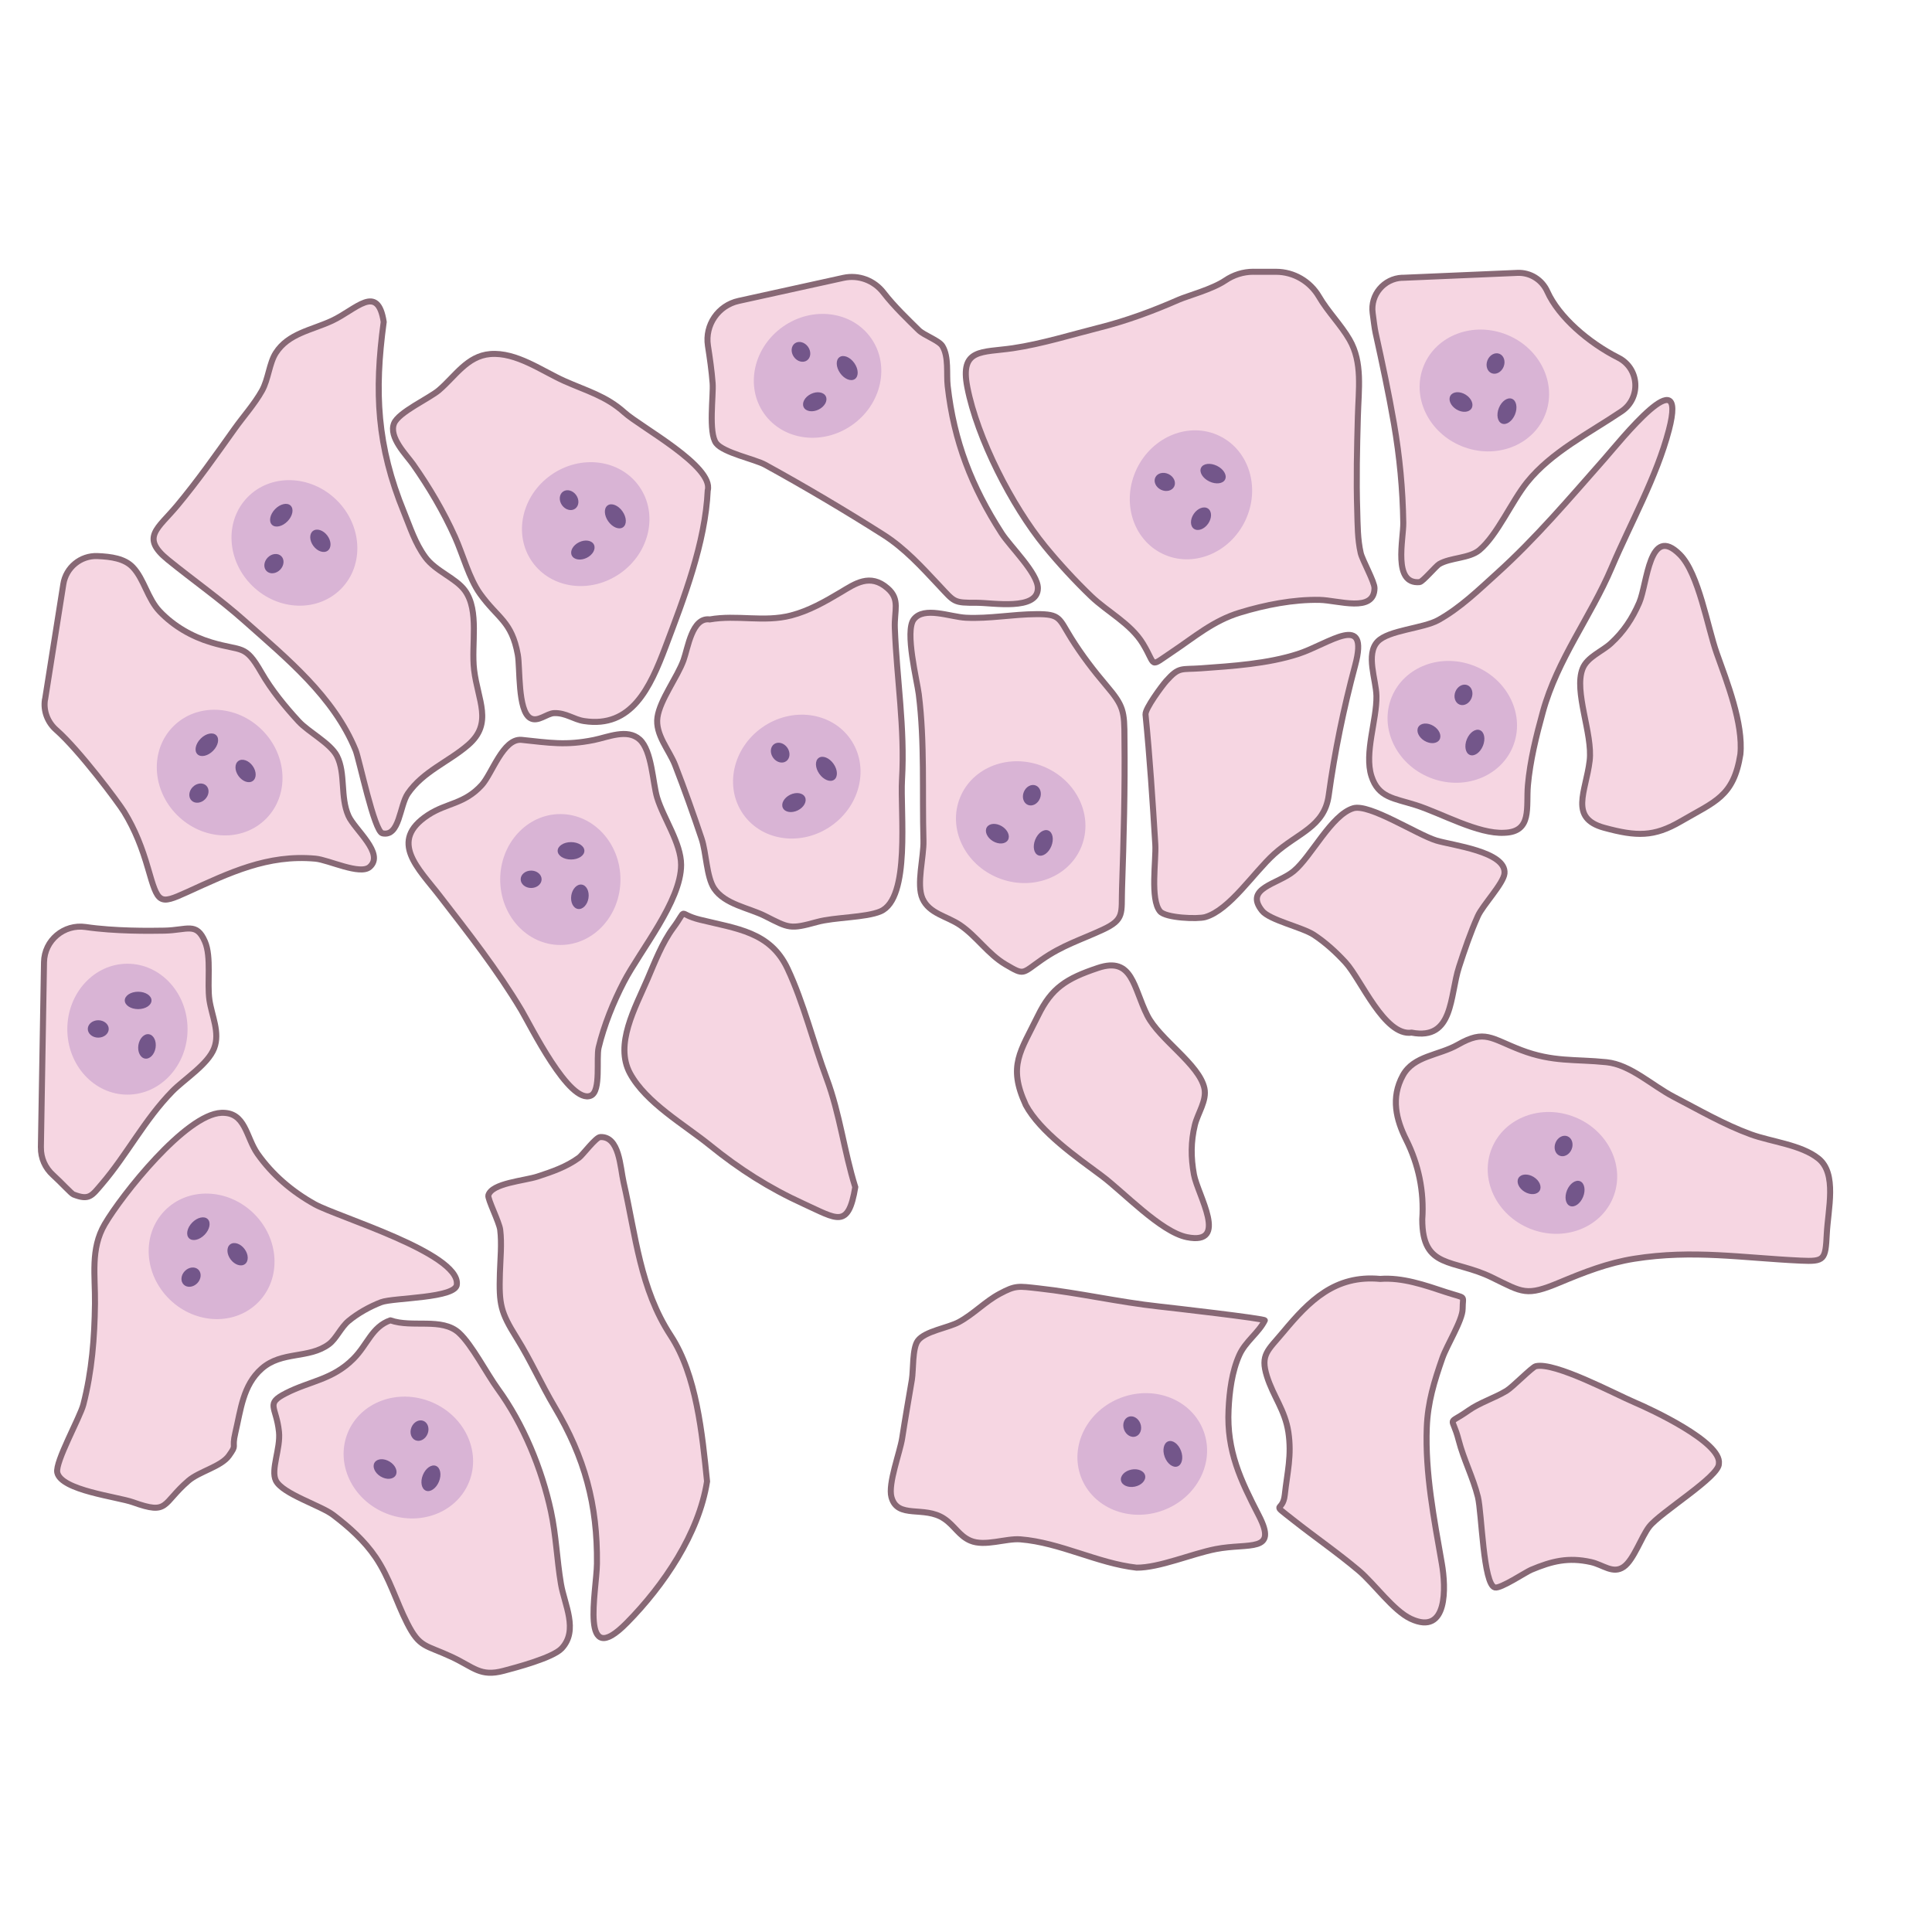 <?xml version='1.0' encoding='utf-8'?>
<ns0:svg xmlns:ns0="http://www.w3.org/2000/svg" version="1.1" viewBox="0 0 500 500">
  <ns0:defs>
    <ns0:style>
      .cls-1 {
        fill: #73568a;
      }

      .cls-2 {
        fill: #d9b4d5;
      }

      .cls-3 {
        fill: #f6d6e2;
        stroke: #876875;
        stroke-linejoin: round;
        stroke-width: 1.56px;
      }
    </ns0:style>
  </ns0:defs>
  
  <ns0:g>
    <ns0:g id="Layer_1">
      <ns0:g>
        <ns0:g>
          <ns0:path class="cls-3" d="M11.64,181.01c-.47,2.96.67,5.92,2.92,7.9,5.97,5.24,16.03,18.71,17.57,21.21,2.84,4.63,4.65,9.34,6.16,14.56,2.65,9.18,2.81,9.53,10.1,6.21,10.95-4.99,20.79-9.8,33.25-8.67,3.41.31,11.56,4.34,14.05,2.14,3.92-3.47-3.89-9.62-5.5-13.21-2.19-4.89-.69-10.99-2.98-15.49-1.68-3.3-7.34-6.17-9.93-8.98-3.54-3.84-7.05-8.13-9.65-12.66-4.28-7.44-4.83-5.33-12.97-7.77-5.02-1.51-9.67-4.18-13.3-7.98-3.19-3.33-4.04-8.36-6.99-11.48-2.13-2.25-5.61-2.73-9.15-2.88-4.35-.18-8.15,2.95-8.83,7.26l-4.73,29.86Z" />
          <ns0:path class="cls-3" d="M10.59,296.96c-.05,2.71,1.09,5.3,3.11,7.12,2.19,1.99,4.76,4.83,5.3,5.04,4.09,1.61,4.73.37,7.37-2.71,6.5-7.59,11.03-16.62,18.22-23.97,3.07-3.14,9.23-6.98,10.83-11.15,1.57-4.07-.61-8.37-1.22-12.49-.65-4.39.56-11.1-1.16-15.11-2.2-5.13-4.55-2.96-10.47-2.84-3.91.08-12.93.16-20.4-.94-5.61-.82-10.68,3.43-10.78,9.1l-.81,47.95Z" />
          <ns0:path class="cls-3" d="M362.89,71.88c-4.73.2-8.28,4.42-7.65,9.12.27,1.98.48,3.86.77,5.19,1.72,7.79,3.39,15.61,4.75,23.47,1.47,8.51,2.28,17.01,2.41,25.65.06,4.25-2.78,15.98,4.22,15.34.8-.07,4.24-4.17,5.07-4.66,2.92-1.72,7.79-1.44,10.41-3.63,4.64-3.9,8.35-12.61,12.36-17.58,6.31-7.82,15.95-12.62,24.43-18.33,5.11-3.44,4.65-11.11-.85-13.88-7.69-3.87-15.43-10.58-18.36-17.12-1.36-3.04-4.4-4.97-7.73-4.83l-29.86,1.28Z" />
          <ns0:path class="cls-3" d="M324.36,70.33c-2.6,0-5.12.8-7.27,2.26-3.35,2.27-9.8,4-11.98,4.95-6.66,2.92-13.47,5.46-20.55,7.24s-14.92,4.23-22.43,5.34c-8.04,1.18-13.77-.05-11.79,10.09,2.57,13.19,11.56,30.72,20.06,41.13,3.6,4.41,7.89,9.06,11.98,12.98,4.27,4.09,10.26,7.07,13.42,12.29,3.54,5.84,1.4,6.23,7.56,2.11,5.84-3.9,10.57-8.05,17.5-10.17,6.54-2,13.86-3.44,20.68-3.3,4.8.1,14.11,3.4,14.18-3.03.02-1.63-3.15-7.27-3.57-9.09-.82-3.58-.79-7.28-.9-10.93-.26-8.12-.06-16.2.16-24.31.19-7.18,1.27-14.07-2.16-20-2.23-3.86-5.59-7.18-7.89-11.12s-6.53-6.43-11.12-6.43h-5.89Z" />
          <ns0:path class="cls-3" d="M191.15,77.88c-5.29,1.16-8.76,6.23-7.94,11.58.5,3.23.97,6.46,1.22,9.72.24,3.09-1.15,12.81.92,15.53,1.87,2.47,10.05,4.14,12.64,5.56,10.15,5.57,20.77,11.86,30.57,18.08,5.64,3.58,9.99,8.41,14.53,13.24,4.03,4.29,3.61,4.43,9.8,4.41,4.03,0,15.65,2.09,15.71-3.75.04-3.89-7.19-10.82-9.39-14.26-7.74-12.05-12.33-23.71-13.95-38.08-.36-3.15.35-7.52-1.36-10.34-.89-1.47-4.75-2.76-6.14-4.13-2.6-2.57-6.34-6.11-9.1-9.7-2.44-3.18-6.47-4.69-10.39-3.83l-27.13,5.97Z" />
          <ns0:path class="cls-3" d="M99.31,83.35c-1.56-10.14-7.12-3.25-13.41-.33-5.29,2.45-11.27,3.25-14.52,8.32-1.69,2.63-1.93,6.83-3.58,9.77-1.99,3.54-4.76,6.59-7.11,9.89-4.82,6.76-9.53,13.48-14.86,19.87-5,5.99-9.52,8.18-2.37,13.99,6.66,5.41,13.48,10.16,19.92,15.9,10.9,9.71,22.98,19.52,28.65,33.39.94,2.31,4.81,21.05,6.94,21.51,4.49.97,4.41-7.13,6.59-10.3,3.94-5.73,10.57-8.21,15.61-12.58,6.5-5.63,2.49-11.49,1.53-19.42-.79-6.6,1.42-15.25-2.37-20.52-2.34-3.25-7.6-5-10.26-8.65s-3.89-7.65-5.52-11.64c-7.01-17.12-7.71-31.06-5.25-49.19Z" />
          <ns0:path class="cls-3" d="M294.14,405.71c5.88.04,14.29-3.6,20.49-4.81,8.63-1.69,16.19,1.1,11.16-8.67-4.72-9.18-8.36-16.7-7.84-27.43.22-4.66.87-9.87,2.81-14.16,1.58-3.5,4.97-5.69,6.57-8.92.23-.46-25.04-3.35-27.38-3.6-10.47-1.14-20.71-3.53-31.13-4.68-5.36-.59-5.95-.84-10.14,1.41-3.75,2.01-6.74,5.26-10.54,7.31-2.74,1.48-8.78,2.35-10.6,4.81-1.47,1.98-1.13,7.58-1.55,10.1-.85,5.04-1.73,10.07-2.51,15.13-.57,3.67-3.71,11.79-2.78,15.24,1.56,5.8,8.49,2.12,13.66,5.61,2.69,1.81,3.86,4.43,6.77,5.67,3.76,1.6,9.16-.64,12.95-.34,10.3.83,19.94,6.19,30.06,7.33Z" />
          <ns0:path class="cls-3" d="M118.24,332.32c.55-8.07-30.97-17.43-36.79-20.67s-10.97-7.61-14.79-13.04c-3.04-4.31-3.05-10.87-9.38-10.61-9.21.38-25.79,21.32-30.18,28.84-3.75,6.42-2.43,13.3-2.52,20.5-.11,8.86-.79,17.55-3.01,26.16-.85,3.31-7.32,14.83-6.75,17.58.98,4.66,15.59,6.26,19.62,7.71,9.31,3.34,7.37.44,14.31-5.56,2.8-2.42,8.49-3.67,10.5-6.5,2.24-3.15.61-1.52,1.65-5.91,1.41-5.92,1.95-12.32,6.82-16.61,5.26-4.63,12.19-2.47,17.41-6.34,1.88-1.39,3.08-4.34,5.08-6.01,2.41-2,5.5-3.72,8.44-4.85,3.12-1.2,19.65-.97,19.59-4.69Z" />
          <ns0:path class="cls-3" d="M368.08,315.59c0,12.99,8.05,10.13,18.01,15,8.1,3.96,8.88,4.94,17.53,1.32,6.38-2.67,12.48-5.06,19.33-6.15,15.24-2.41,28-.21,43.06.49,6.21.29,6.42-.21,6.76-6.91.33-6.51,2.71-15.61-2.16-19.51-4.49-3.6-12.28-4.34-17.53-6.27-6.92-2.53-13.35-6.28-19.87-9.67-5.72-2.98-11.23-8.35-17.45-8.99-8.22-.85-13.83.03-22.15-3.16-7.76-2.98-9.31-5.37-16.27-1.4-5.02,2.86-11.45,2.84-14.27,7.96-3.2,5.82-1.72,11.53.85,16.66,3.21,6.41,4.67,13.39,4.16,20.63Z" />
          <ns0:path class="cls-3" d="M183.17,126.9c1.56-6.27-17.41-16.4-21.53-20.11-4.82-4.34-9.81-5.61-15.6-8.2s-12.44-7.52-19.19-6.96c-5.97.5-9.05,5.78-13.28,9.37-2.46,2.09-10.42,5.68-11.59,8.58-1.45,3.6,3.23,8.18,4.92,10.58,4.15,5.9,7.88,12.22,10.85,18.82,2.04,4.53,3.65,10.72,6.48,14.67,4.64,6.48,8.19,7.04,9.78,15.8.61,3.36-.06,14.46,3.22,16.39,1.97,1.16,4.31-1.23,6.2-1.29,3.04-.09,5.06,1.66,7.72,2.06,12.33,1.89,17.09-8.63,21.09-19.22,4.77-12.63,10.3-26.88,10.92-40.51Z" />
          <ns0:path class="cls-3" d="M183.63,160.3c-4.56-.55-5.57,7.35-6.74,10.57-1.6,4.4-6.08,10.25-6.74,14.74s3.08,8.55,4.57,12.4c2.42,6.23,4.72,12.7,6.85,19.04,1.23,3.64,1.26,9.88,3.25,12.88,2.75,4.14,9.02,5.04,13.16,7.13,6.24,3.15,6.42,3.49,13.5,1.54,4.53-1.25,12.49-1.09,16.37-2.73,7.89-3.34,5.1-25.81,5.59-34.12.78-13.39-1.36-25.96-1.86-39.21-.17-4.52,1.43-7.39-1.84-10.26-4.58-4.03-8.51-1.17-12.17,1.01-4.06,2.42-8.21,4.79-12.84,5.99-7.04,1.83-14.03-.23-21.11,1.04Z" />
          <ns0:path class="cls-3" d="M101.02,341.7c-4.81,1.7-5.85,6.24-9.57,9.97-5.41,5.42-11.21,5.71-17.42,8.88-5.47,2.79-2.52,3.37-1.83,10.01.45,4.31-2.2,9.81-.8,12.62,1.72,3.45,11.58,6.42,14.82,8.88,4.17,3.17,8.1,6.68,11.03,11.01,3.6,5.33,5.27,11.38,8.14,17.03,3.25,6.41,4.7,5.53,11.5,8.7,5.78,2.69,7.36,5.23,13.47,3.6,3.01-.8,12.72-3.33,15.02-5.81,4.38-4.71.69-11.33-.21-16.7-1.05-6.24-1.25-12.55-2.59-18.77-2.37-10.98-7.16-22.63-13.75-31.68-2.85-3.92-6.7-11.43-10.04-14.49-4.41-4.04-12.12-1.24-17.75-3.25Z" />
          <ns0:path class="cls-3" d="M291.01,191.19c0-7.17-.21-8.49-4.66-13.73-3.32-3.91-6.42-7.96-9.13-12.31-3.2-5.14-2.76-6.25-9-6.21s-12.13,1.23-18.24.93c-4.07-.2-10.85-3.04-13.5.42-2.37,3.09.86,15.87,1.3,19.38,1.57,12.55.86,25.32,1.21,37.9.12,4.2-1.89,11.3-.24,14.99,1.75,3.92,6.34,4.53,9.77,6.88,4.27,2.92,7.22,7.52,11.71,10.16,4.97,2.92,4.14,2.41,9.4-1.25,5.41-3.76,9.99-5.07,15.74-7.74s4.8-4.25,5.01-10.64c.43-12.87.79-25.9.63-38.78Z" />
          <ns0:path class="cls-3" d="M182.99,383.41c-1.28-12.45-2.71-27.51-9.41-37.76-7.96-12.18-9.02-25.79-12.19-39.65-.9-3.94-1.04-11.96-6.05-11.73-1.15.05-4.59,4.68-5.47,5.32-3.27,2.39-6.92,3.64-10.74,4.89-3.44,1.13-11.84,1.69-12.74,4.86-.26.91,2.81,6.93,3.06,8.92.45,3.61.03,7.65-.08,11.26-.24,8.08.16,10.03,4.37,16.77,3.6,5.77,6.35,12.01,9.82,17.86,7.73,13,11.1,25.24,10.93,40.52-.08,7.05-4.66,27.9,7.76,15.29,9.52-9.66,18.62-23.06,20.73-36.55Z" />
          <ns0:path class="cls-3" d="M134.93,191.47c-4.76-.37-7.57,8.76-10.27,11.72-4.54,4.96-9.01,4.55-13.87,7.73-10.36,6.78-2.47,13.83,2.98,20.9,7.42,9.61,14.94,19.16,21.17,29.61,2.29,3.84,12.44,24.55,17.99,22.11,2.67-1.17,1.32-9.65,2-12.45,1.38-5.73,3.8-11.72,6.51-16.94,4.26-8.21,14.82-20.89,14.83-30.31,0-5.66-4.61-12.14-6.21-17.46-1.15-3.82-1.33-12.13-4.52-15.01s-8.21-.59-11.83.14c-7.35,1.48-11.51.71-18.77-.04Z" />
          <ns0:path class="cls-3" d="M389.35,215.52c7.26-.24,5.57-6.6,6.07-12.29.56-6.33,2.18-12.87,3.87-18.99,3.78-13.7,12.35-24.51,17.81-37.36,4.89-11.51,11.65-23.48,14.81-35.6,5.05-19.36-12.81,3.09-16.71,7.51-8.96,10.15-17.73,20.52-27.79,29.6-4.79,4.33-9.47,8.9-15.15,12.07-3.93,2.2-12.92,2.59-15.75,5.59-3.12,3.31-.38,9.84-.29,14.03.13,6.19-3.21,14.81-1.29,20.79,1.8,5.58,5.74,5.67,11.45,7.48,6.56,2.07,16.14,7.57,22.96,7.17Z" />
          <ns0:path class="cls-3" d="M357.13,330.98c-11.65-1.07-18.31,5.68-25.01,13.73-4,4.8-5.99,5.84-4.25,11.44,1.63,5.23,4.69,8.77,5.56,14.5.91,6.04-.3,10.4-.93,16.22-.52,4.82-3.91,1.68,2.12,6.45,5.65,4.47,11.58,8.54,17.08,13.19,3.96,3.35,8.9,10.33,13.4,12.43,9.67,4.51,9.1-8.24,8.05-14.26-2.02-11.6-4.35-23.43-3.9-35.26.25-6.49,1.92-11.91,4.05-17.99,1.15-3.29,5.23-9.78,5.23-12.71,0-3.75,1.16-2.51-4.32-4.32-5.42-1.79-11.29-3.87-17.08-3.41Z" />
          <ns0:path class="cls-3" d="M221.34,307.21c-2.92-9.34-3.94-18.81-7.42-28.15-3.45-9.26-5.92-19.49-10.11-28.4-4.49-9.54-13.14-10.29-22.69-12.65-6.13-1.52-2.91-3.29-6.89,2.11-2.86,3.87-4.77,8.87-6.65,13.26-3.18,7.42-8.59,16.91-4.53,24.41,4.12,7.61,14.14,13.31,20.68,18.61,7.68,6.22,15.29,11.06,24.25,15.15,8.69,3.96,11.56,6.56,13.37-4.35Z" />
          <ns0:path class="cls-3" d="M296.46,184.91c1.11,11.18,1.84,22.4,2.53,33.61.25,4.07-1.39,14.23,1.23,17.34,1.46,1.73,9.73,2.05,11.7,1.48,6.31-1.83,12.5-11.47,17.79-16.27,6.1-5.53,13.02-7.01,14.15-15.18,1.58-11.42,3.85-22.48,6.85-33.68,3.77-14.06-6.71-5.58-14.76-2.97-7.89,2.55-16.95,3.13-25.18,3.72-5.15.37-5.59-.49-8.98,3.31-1.01,1.13-5.48,7.15-5.32,8.62Z" />
          <ns0:path class="cls-3" d="M444.85,378.78c.73-5.58-17.83-14.16-21.82-15.85-5.12-2.18-20.68-10.52-25.58-9.35-.94.22-6,5.42-7.55,6.35-3.11,1.89-6.92,3.04-9.85,5.11-5.74,4.05-4.28.95-2.54,7.71,1.27,4.95,3.72,9.63,4.97,14.65,1.02,4.12,1.36,22.77,4.42,23.44,1.51.33,7.93-3.97,9.35-4.57,5.4-2.27,9.62-3.31,15.49-2.01,3.14.69,5.68,3.18,8.46,1.25,2.61-1.81,4.59-7.8,6.63-10.42,2.9-3.73,18.24-13.01,18.01-16.31Z" />
          <ns0:path class="cls-3" d="M450.41,195.2c.78-7.95-3.49-18.76-6.13-26.17-2.36-6.61-4.64-20.62-9.54-25.52-7.94-7.95-8.39,7.57-10.51,12.47-1.78,4.09-4.02,7.5-7.33,10.53-2.31,2.12-6.13,3.51-7.32,6.52-2.35,5.92,2.66,16.9,1.82,23.85-.97,8.04-5.4,14.85,3.77,17.35,8.37,2.28,12.87,2.38,19.79-1.65,8.91-5.2,13.69-6.36,15.45-17.37Z" />
          <ns0:path class="cls-3" d="M265.43,285.91c3.77,7.05,13.32,13.66,19.64,18.35,5.63,4.18,15.32,14.56,22.11,15.92,11.02,2.2,2.77-10.95,1.81-16.21-.8-4.39-.82-8.47.24-12.83.74-3.04,3.15-6.32,2.47-9.49-1.34-6.23-11.6-12.58-14.76-18.82-3.66-7.23-3.76-15.35-12.78-12.33-8.23,2.75-12.02,5.17-15.53,12.37-4.52,9.27-7.85,12.9-3.19,23.03Z" />
          <ns0:path class="cls-3" d="M365.35,267.25c10.9,2.05,9.8-9.5,12.25-17.03,1.43-4.4,2.97-8.92,4.87-13.15,1.24-2.77,6.66-8.47,6.89-11.02.52-5.68-13.67-7.29-17.66-8.53-5.04-1.56-17.34-9.6-21.48-8.34-5.7,1.73-10.82,12.46-15.41,16.27-4.1,3.41-12.89,4.35-8.19,10.25,1.94,2.44,10.42,4.26,13.43,6.25s5.74,4.48,8.18,7.14c3.99,4.34,10.08,19.19,17.12,18.15Z" />
        </ns0:g>
        <ns0:g>
          <ns0:ellipse class="cls-2" cx="145.01" cy="227.62" rx="15.56" ry="16.94" />
          <ns0:ellipse class="cls-1" cx="147.78" cy="220.19" rx="3.46" ry="2.25" />
          <ns0:ellipse class="cls-1" cx="137.46" cy="227.56" rx="2.71" ry="2.25" />
          <ns0:ellipse class="cls-1" cx="150.06" cy="232.07" rx="3.19" ry="2.25" transform="translate(-102.79 343.6) rotate(-80.91)" />
        </ns0:g>
        <ns0:g>
          <ns0:ellipse class="cls-2" cx="32.98" cy="266.35" rx="15.56" ry="16.94" />
          <ns0:ellipse class="cls-1" cx="35.75" cy="258.91" rx="3.46" ry="2.25" />
          <ns0:ellipse class="cls-1" cx="25.43" cy="266.29" rx="2.71" ry="2.25" />
          <ns0:ellipse class="cls-1" cx="38.04" cy="270.8" rx="3.19" ry="2.25" transform="translate(-235.37 265.59) rotate(-80.91)" />
        </ns0:g>
        <ns0:g>
          <ns0:ellipse class="cls-2" cx="308.21" cy="128.04" rx="16.94" ry="15.56" transform="translate(58.8 349.82) rotate(-64.2)" />
          <ns0:ellipse class="cls-1" cx="313.93" cy="122.55" rx="2.25" ry="3.46" transform="translate(66.98 351.87) rotate(-64.2)" />
          <ns0:ellipse class="cls-1" cx="301.44" cy="124.7" rx="2.25" ry="2.71" transform="translate(57.98 341.84) rotate(-64.2)" />
          <ns0:ellipse class="cls-1" cx="310.82" cy="134.25" rx="3.19" ry="2.25" transform="translate(22.94 312.45) rotate(-55.12)" />
        </ns0:g>
        <ns0:g>
          <ns0:ellipse class="cls-2" cx="76.2" cy="140.49" rx="15.56" ry="16.94" transform="translate(-77.67 97.27) rotate(-45.83)" />
          <ns0:ellipse class="cls-1" cx="72.8" cy="133.33" rx="3.46" ry="2.25" transform="translate(-73.56 92.65) rotate(-45.83)" />
          <ns0:ellipse class="cls-1" cx="70.9" cy="145.86" rx="2.71" ry="2.25" transform="translate(-83.13 95.09) rotate(-45.83)" />
          <ns0:ellipse class="cls-1" cx="82.91" cy="139.96" rx="2.25" ry="3.19" transform="translate(-67.26 77.42) rotate(-36.75)" />
        </ns0:g>
        <ns0:g>
          <ns0:ellipse class="cls-2" cx="54.77" cy="325.13" rx="15.56" ry="16.94" transform="translate(-216.61 137.88) rotate(-45.83)" />
          <ns0:ellipse class="cls-1" cx="51.36" cy="317.96" rx="3.46" ry="2.25" transform="translate(-212.51 133.27) rotate(-45.83)" />
          <ns0:ellipse class="cls-1" cx="49.46" cy="330.5" rx="2.71" ry="2.25" transform="translate(-222.08 135.71) rotate(-45.83)" />
          <ns0:ellipse class="cls-1" cx="61.48" cy="324.6" rx="2.25" ry="3.19" transform="translate(-181.99 101.29) rotate(-36.75)" />
        </ns0:g>
        <ns0:g>
          <ns0:ellipse class="cls-2" cx="56.84" cy="199.96" rx="15.56" ry="16.94" transform="translate(-124.9 99.03) rotate(-45.09)" />
          <ns0:ellipse class="cls-1" cx="53.53" cy="192.75" rx="3.46" ry="2.25" transform="translate(-120.77 94.57) rotate(-45.09)" />
          <ns0:ellipse class="cls-1" cx="51.47" cy="205.27" rx="2.71" ry="2.25" transform="translate(-130.23 96.79) rotate(-45.09)" />
          <ns0:ellipse class="cls-1" cx="63.56" cy="199.52" rx="2.25" ry="3.19" transform="translate(-105.14 75.47) rotate(-36)" />
        </ns0:g>
        <ns0:g>
          <ns0:ellipse class="cls-2" cx="151.58" cy="135.65" rx="16.94" ry="15.56" transform="translate(-50.45 111.96) rotate(-35.14)" />
          <ns0:ellipse class="cls-1" cx="159.25" cy="133.63" rx="2.25" ry="3.46" transform="translate(-47.89 116.01) rotate(-35.14)" />
          <ns0:ellipse class="cls-1" cx="147.28" cy="129.44" rx="2.25" ry="2.71" transform="translate(-47.66 108.36) rotate(-35.14)" />
          <ns0:ellipse class="cls-1" cx="150.85" cy="142.34" rx="3.19" ry="2.25" transform="translate(-47.19 80.72) rotate(-26.05)" />
        </ns0:g>
        <ns0:g>
          <ns0:ellipse class="cls-2" cx="206.21" cy="201" rx="16.94" ry="15.56" transform="translate(-78.11 155.31) rotate(-35.14)" />
          <ns0:ellipse class="cls-1" cx="213.88" cy="198.98" rx="2.25" ry="3.46" transform="translate(-75.55 159.36) rotate(-35.14)" />
          <ns0:ellipse class="cls-1" cx="201.91" cy="194.79" rx="2.25" ry="2.71" transform="translate(-75.32 151.71) rotate(-35.14)" />
          <ns0:ellipse class="cls-1" cx="205.48" cy="207.69" rx="3.19" ry="2.25" transform="translate(-70.34 111.35) rotate(-26.05)" />
        </ns0:g>
        <ns0:g>
          <ns0:ellipse class="cls-2" cx="211.59" cy="97.27" rx="16.94" ry="15.56" transform="translate(-17.43 139.51) rotate(-35.14)" />
          <ns0:ellipse class="cls-1" cx="219.26" cy="95.26" rx="2.25" ry="3.46" transform="translate(-14.87 143.56) rotate(-35.14)" />
          <ns0:ellipse class="cls-1" cx="207.29" cy="91.07" rx="2.25" ry="2.71" transform="translate(-14.64 135.9) rotate(-35.14)" />
          <ns0:ellipse class="cls-1" cx="210.86" cy="103.97" rx="3.19" ry="2.25" transform="translate(-24.24 103.17) rotate(-26.05)" />
        </ns0:g>
        <ns0:g>
          <ns0:ellipse class="cls-2" cx="264.15" cy="212.76" rx="15.56" ry="16.94" transform="translate(-32.38 377.42) rotate(-67.89)" />
          <ns0:ellipse class="cls-1" cx="269.99" cy="218.12" rx="3.46" ry="2.25" transform="translate(-33.7 386.18) rotate(-67.89)" />
          <ns0:ellipse class="cls-1" cx="267.04" cy="205.78" rx="2.71" ry="2.25" transform="translate(-24.11 375.75) rotate(-67.89)" />
          <ns0:ellipse class="cls-1" cx="258.12" cy="215.76" rx="2.25" ry="3.19" transform="translate(-60.13 324.83) rotate(-58.81)" />
        </ns0:g>
        <ns0:g>
          <ns0:ellipse class="cls-2" cx="105.68" cy="377.19" rx="15.56" ry="16.94" transform="translate(-283.55 333.15) rotate(-67.89)" />
          <ns0:ellipse class="cls-1" cx="111.52" cy="382.55" rx="3.46" ry="2.25" transform="translate(-284.87 341.91) rotate(-67.89)" />
          <ns0:ellipse class="cls-1" cx="108.57" cy="370.22" rx="2.71" ry="2.25" transform="translate(-275.29 331.48) rotate(-67.89)" />
          <ns0:ellipse class="cls-1" cx="99.65" cy="380.2" rx="2.25" ry="3.19" transform="translate(-277.19 268.53) rotate(-58.81)" />
        </ns0:g>
        <ns0:g>
          <ns0:ellipse class="cls-2" cx="401.75" cy="303.53" rx="15.56" ry="16.94" transform="translate(-30.65 561.51) rotate(-67.89)" />
          <ns0:ellipse class="cls-1" cx="407.6" cy="308.89" rx="3.46" ry="2.25" transform="translate(-31.97 570.27) rotate(-67.89)" />
          <ns0:ellipse class="cls-1" cx="404.64" cy="296.55" rx="2.71" ry="2.25" transform="translate(-22.39 559.85) rotate(-67.89)" />
          <ns0:ellipse class="cls-1" cx="395.73" cy="306.53" rx="2.25" ry="3.19" transform="translate(-71.44 486.29) rotate(-58.81)" />
        </ns0:g>
        <ns0:g>
          <ns0:ellipse class="cls-2" cx="384.13" cy="101.04" rx="15.56" ry="16.94" transform="translate(145.96 418.91) rotate(-67.89)" />
          <ns0:ellipse class="cls-1" cx="389.98" cy="106.4" rx="3.46" ry="2.25" transform="translate(144.64 427.67) rotate(-67.89)" />
          <ns0:ellipse class="cls-1" cx="387.03" cy="94.07" rx="2.71" ry="2.25" transform="translate(154.22 417.24) rotate(-67.89)" />
          <ns0:ellipse class="cls-1" cx="378.11" cy="104.05" rx="2.25" ry="3.19" transform="translate(93.28 373.61) rotate(-58.81)" />
        </ns0:g>
        <ns0:g>
          <ns0:ellipse class="cls-2" cx="375.83" cy="186.79" rx="15.56" ry="16.94" transform="translate(61.34 464.7) rotate(-67.89)" />
          <ns0:ellipse class="cls-1" cx="381.68" cy="192.15" rx="3.46" ry="2.25" transform="translate(60.02 473.46) rotate(-67.89)" />
          <ns0:ellipse class="cls-1" cx="378.73" cy="179.82" rx="2.71" ry="2.25" transform="translate(69.6 463.03) rotate(-67.89)" />
          <ns0:ellipse class="cls-1" cx="369.81" cy="189.8" rx="2.25" ry="3.19" transform="translate(15.92 407.85) rotate(-58.81)" />
        </ns0:g>
        <ns0:g>
          <ns0:ellipse class="cls-2" cx="295.62" cy="376.27" rx="16.94" ry="15.56" transform="translate(-113.1 127.44) rotate(-20.51)" />
          <ns0:ellipse class="cls-1" cx="303.55" cy="376.25" rx="2.25" ry="3.46" transform="translate(-112.6 130.22) rotate(-20.51)" />
          <ns0:ellipse class="cls-1" cx="293.02" cy="369.18" rx="2.25" ry="2.71" transform="translate(-110.78 126.09) rotate(-20.51)" />
          <ns0:ellipse class="cls-1" cx="293.22" cy="382.56" rx="3.19" ry="2.25" transform="translate(-69.98 65.67) rotate(-11.43)" />
        </ns0:g>
      </ns0:g>
    </ns0:g>
  </ns0:g>
</ns0:svg>